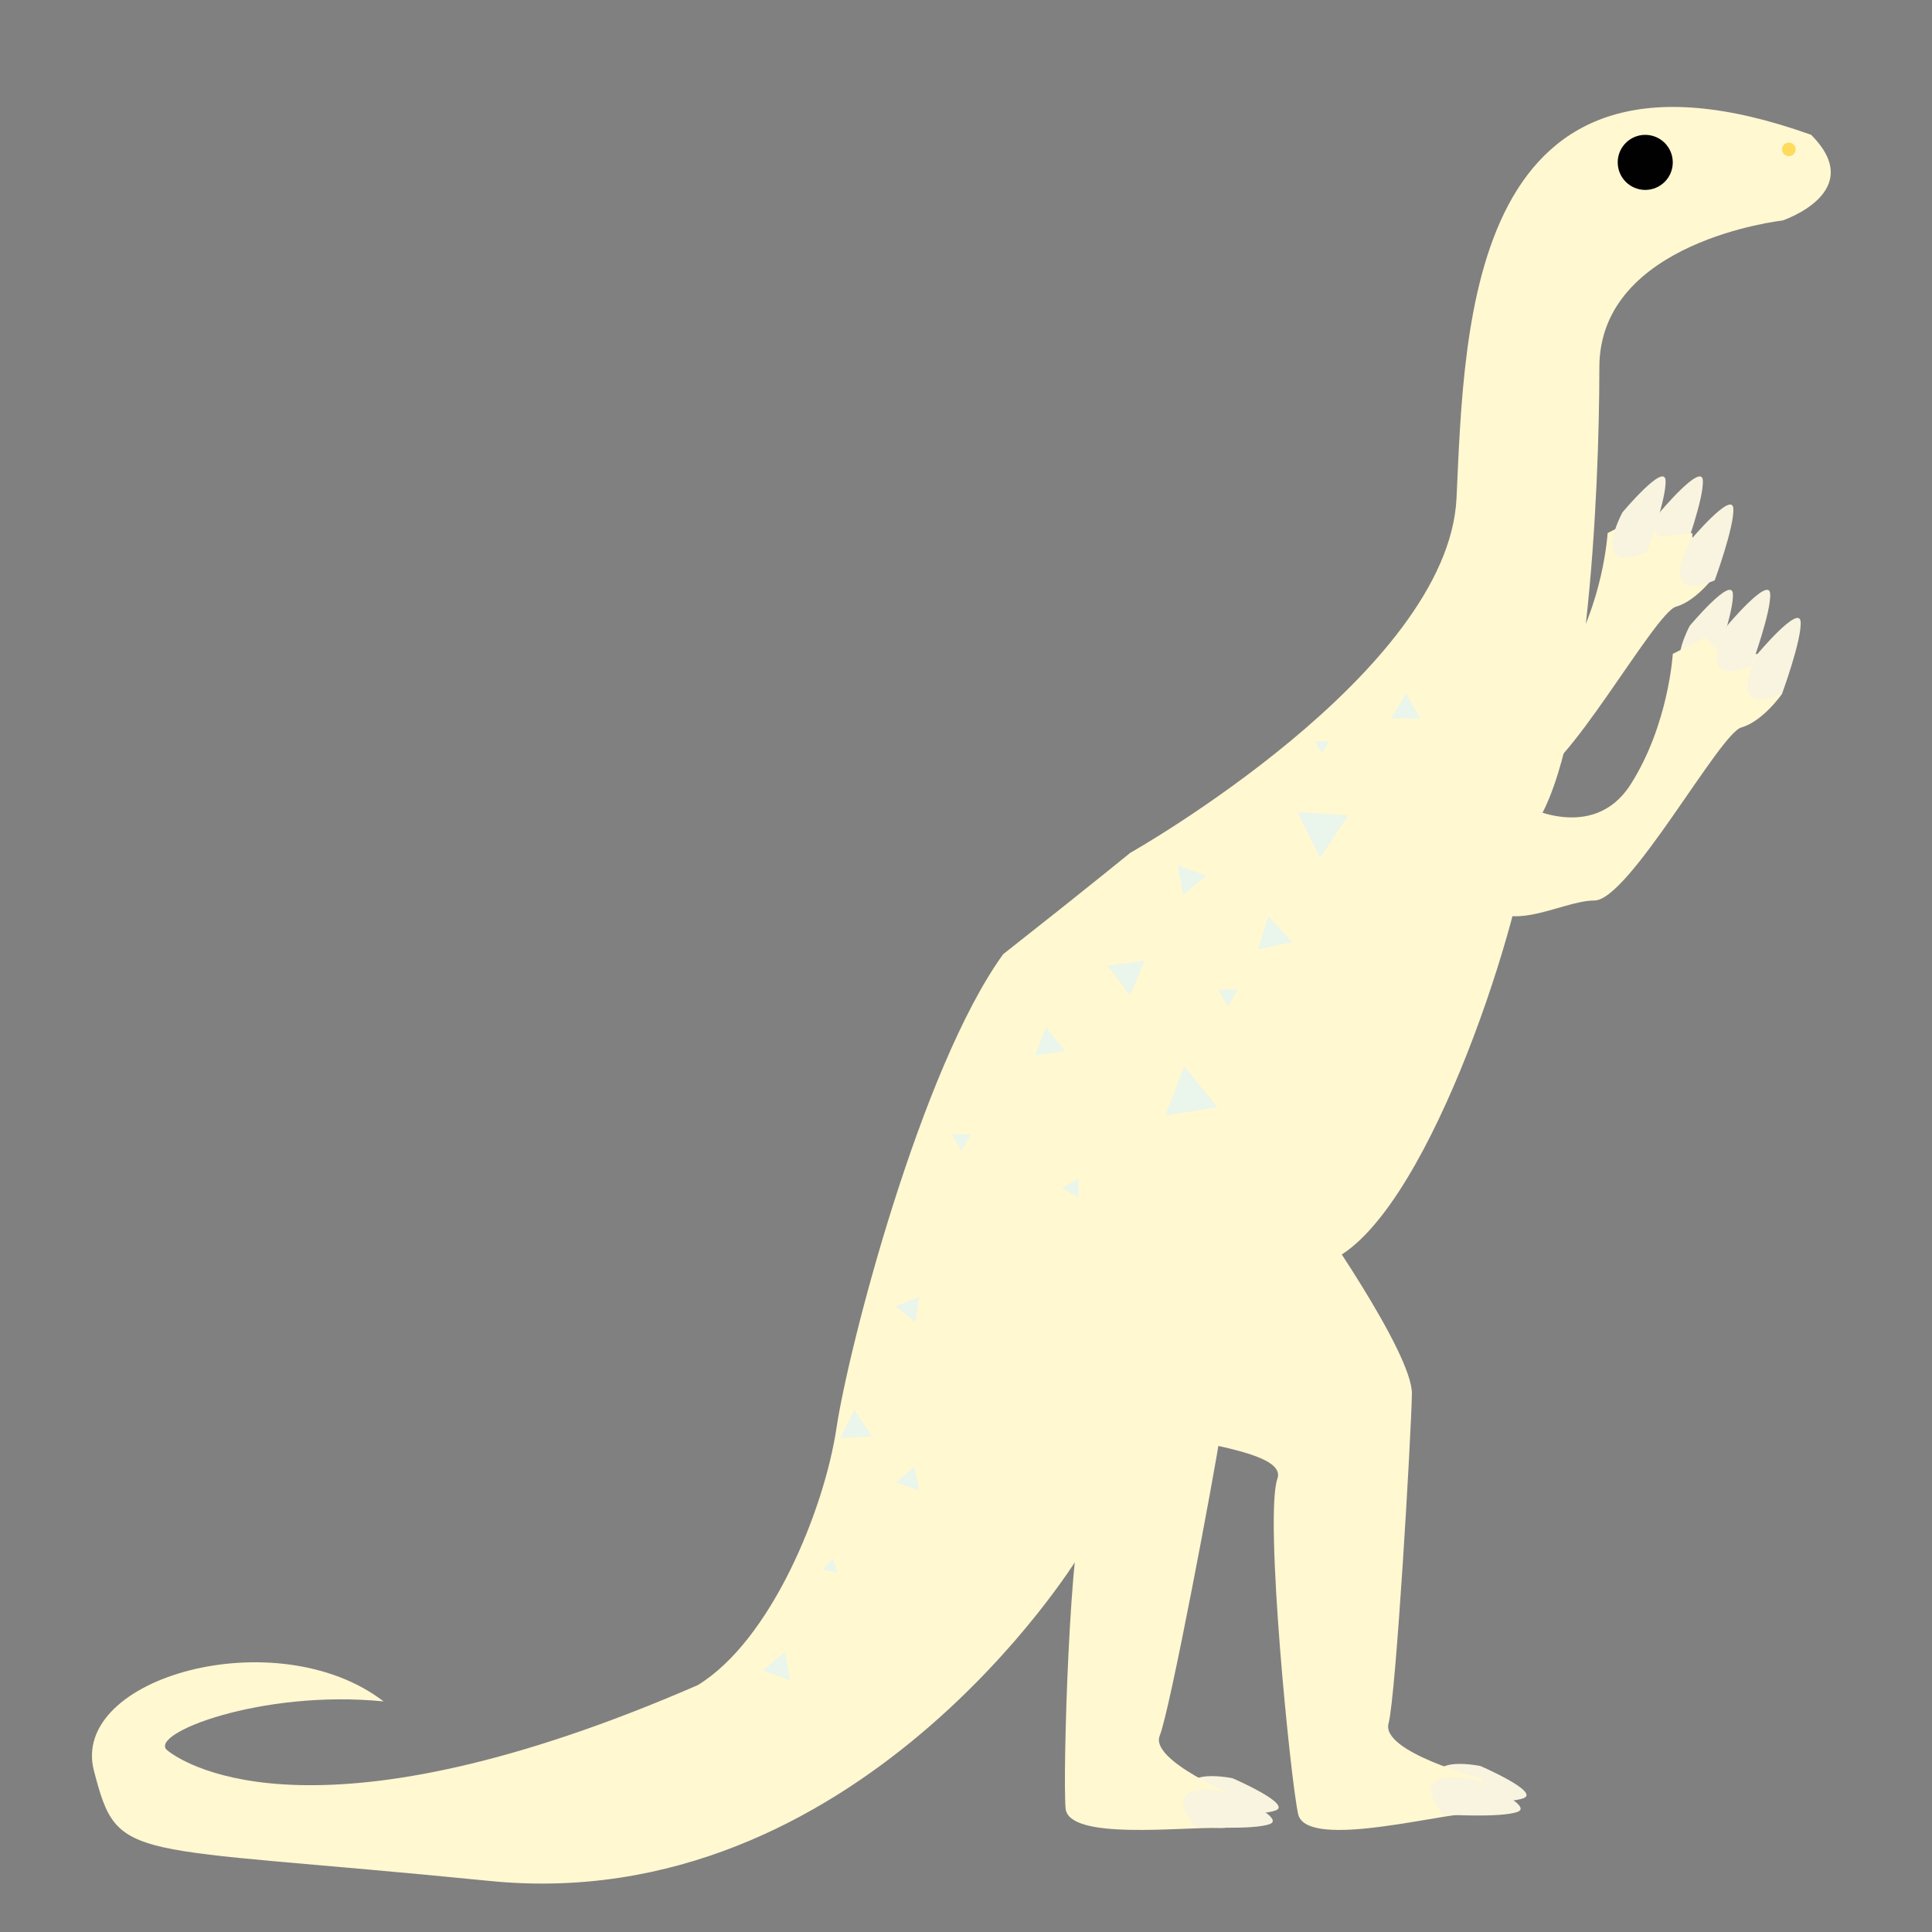 <?xml version="1.0" encoding="utf-8"?>
<!-- Generator: Adobe Illustrator 23.0.3, SVG Export Plug-In . SVG Version: 6.00 Build 0)  -->
<svg version="1.0" id="Layer_1" xmlns="http://www.w3.org/2000/svg" xmlns:xlink="http://www.w3.org/1999/xlink" x="0px" y="0px"
	 viewBox="0 0 400 400" style="enable-background:new 0 0 400 400;" xml:space="preserve">
<rect x="0" y="0" width="400" height="400" fill="#808080" stroke="none"/>
<style type="text/css">
	.st0{fill:#F9F4DF;}
	.st1{fill:#FFF8D1;}
	.st2{fill:#010101;}
	.st3{fill:#FFDB5D;}
	.st4{fill:#EAF5EB;}
</style>
<g id="A-Coloradisaurus">
	<path class="st0" d="M248.73,375.38c0,0,11.97,0.75,15.4-0.56c3.43-1.31-8.93-6.65-8.93-6.65S240.38,365.04,248.73,375.38z"/>
	<path class="st0" d="M300.05,372.85c0,0,11.97,0.75,15.4-0.56c3.43-1.31-8.93-6.65-8.93-6.65S291.69,362.51,300.05,372.85z"/>
	<path class="st0" d="M348.7,114.34c0,0,4.13-11.26,3.85-14.92s-8.92,6.66-8.92,6.66S336.4,119.41,348.7,114.34z"/>
	<path class="st0" d="M354.92,137.82c0,0,4.13-11.26,3.85-14.92s-8.92,6.66-8.92,6.66S342.63,142.89,354.92,137.82z"/>
	<path class="st1" d="M233.99,176.58c0,0,65.88-37.17,67.57-73.49s2.53-100.52,73.41-75.18c11.83,11.83-5.91,17.74-5.91,17.74
		s-37.93,4.22-37.93,30.41s-2.53,81.93-14.36,96.29c-2.53,21.12-21.96,80.24-41.39,88.69c-19.43,8.45-52.37,61.66-52.37,61.66
		s-45.61,74.33-121.63,66.73s-76.87-3.38-81.93-22.81s38.01-31.25,59.97-14.36c-25.34-2.53-48.99,6.76-44.77,10.14
		s32.1,20.27,109.81-13.51c15.2-9.29,26.19-36.32,28.72-53.21s17.52-74.63,34.52-98.13C224.7,184.18,233.99,176.58,233.99,176.58z"
		/>
	<circle class="st2" cx="340.63" cy="33.62" r="5.7"/>
	<circle class="st3" cx="370.36" cy="30.92" r="1.41"/>
	<path class="st1" d="M315.08,166.54c0,0,14.63,8.26,22.52-4.13c7.89-12.39,8.73-27.03,8.73-27.03L353,132l4.13,4.13l6.76-0.75v6.01
		l5.07,2.25c0,0-3.94,5.7-8.45,6.98c-4.5,1.28-23.28,35.82-30.41,35.82s-19.15,8.26-24.4-1.5
		C300.44,175.17,315.08,166.54,315.08,166.54z"/>
	<path class="st1" d="M301.59,141.52c0,0,14.63,8.26,22.52-4.13s8.73-27.03,8.73-27.03l6.66-3.38l4.13,4.13l6.76-0.75v6.01
		l5.07,2.25c0,0-3.94,5.7-8.45,6.98c-4.5,1.28-23.28,35.82-30.41,35.82c-7.13,0-19.15,8.26-24.4-1.5
		C286.95,150.15,301.59,141.52,301.59,141.52z"/>
	<path class="st1" d="M271.5,250.4c0,0,20.98,29.63,20.82,38.21c-0.16,8.58-3.28,62.39-4.84,68.24
		c-1.56,5.85,19.03,11.31,19.03,11.31s4.72,6.63-3.45,7.41c-8.18,0.78-32.74,7.02-34.3,0s-7.02-61.61-4.29-69.41
		c2.73-7.8-35.48-7.8-35.09-15.21C229.78,283.55,225.1,230.52,271.5,250.4z"/>
	<path class="st1" d="M237.93,259.21c0,0,15.87,29.83,14.71,37.73c-1.16,7.9-10.4,57.2-12.53,62.41
		c-2.13,5.21,16.23,12.69,16.23,12.69s3.58,6.68-4.06,6.43c-7.64-0.25-31.05,2.61-31.66-4.05s0.8-57.69,4.24-64.57
		c3.44-6.88-31.83-11.39-30.59-18.18C195.5,284.87,197.45,235.37,237.93,259.21z"/>
	<path class="st0" d="M368.95,143.64c0,0,4.13-11.26,3.85-14.92c-0.28-3.66-8.92,6.66-8.92,6.66S356.66,148.7,368.95,143.64z"/>
	<path class="st0" d="M362.64,137.82c0,0,4.13-11.26,3.85-14.92s-8.92,6.66-8.92,6.66S350.35,142.89,362.64,137.82z"/>
	<path class="st0" d="M340.98,114.34c0,0,4.13-11.26,3.85-14.92c-0.28-3.66-8.92,6.66-8.92,6.66S328.68,119.41,340.98,114.34z"/>
	<path class="st0" d="M355.01,120.16c0,0,4.13-11.26,3.85-14.92c-0.28-3.66-8.92,6.66-8.92,6.66S342.72,125.23,355.01,120.16z"/>
	<path class="st0" d="M298.83,375.67c0,0,11.97,0.75,15.4-0.56c3.43-1.31-8.93-6.65-8.93-6.65S290.47,365.32,298.83,375.67z"/>
	<path class="st0" d="M247.52,378.2c0,0,11.97,0.75,15.4-0.56c3.43-1.31-8.93-6.65-8.93-6.65S239.16,367.85,247.52,378.2z"/>
	<polygon class="st4" points="268.63,168.13 273.3,177.58 279.15,168.82 	"/>
	<polygon class="st4" points="233.99,206.06 236.98,198.94 229.31,199.91 	"/>
	<polygon class="st4" points="260.46,196.57 267.49,194.99 262.61,189.7 	"/>
	<polygon class="st4" points="244.96,185.31 249.71,181.29 243.86,179.19 	"/>
	<polygon class="st4" points="241.31,230.92 252.03,229.22 245.2,220.79 	"/>
	<polygon class="st4" points="214.28,218.53 220.46,217.59 216.56,212.71 	"/>
	<polygon class="st4" points="254.24,208.39 256.26,204.9 252.22,204.9 	"/>
	<polygon class="st4" points="219.92,245.97 223.29,247.92 223.29,244.02 	"/>
	<polygon class="st4" points="199.04,238.24 200.99,234.86 197.09,234.86 	"/>
	<polygon class="st4" points="288.05,148.7 294.04,148.78 291.11,143.56 	"/>
	<polygon class="st4" points="273.69,156.02 275.16,153.49 272.23,153.49 	"/>
	<polygon class="st4" points="189.51,273.72 190.26,268.52 185.38,270.47 	"/>
	<polygon class="st4" points="185.57,306.94 190.28,308.53 189.3,303.66 	"/>
	<polygon class="st4" points="180.5,297.37 176.89,291.91 173.97,297.76 	"/>
	<polygon class="st4" points="170.36,324.96 173.38,325.58 172.41,322.65 	"/>
	<polygon class="st4" points="157.97,345.8 163.53,347.88 162.55,342.03 	"/>
</g>
</svg>
